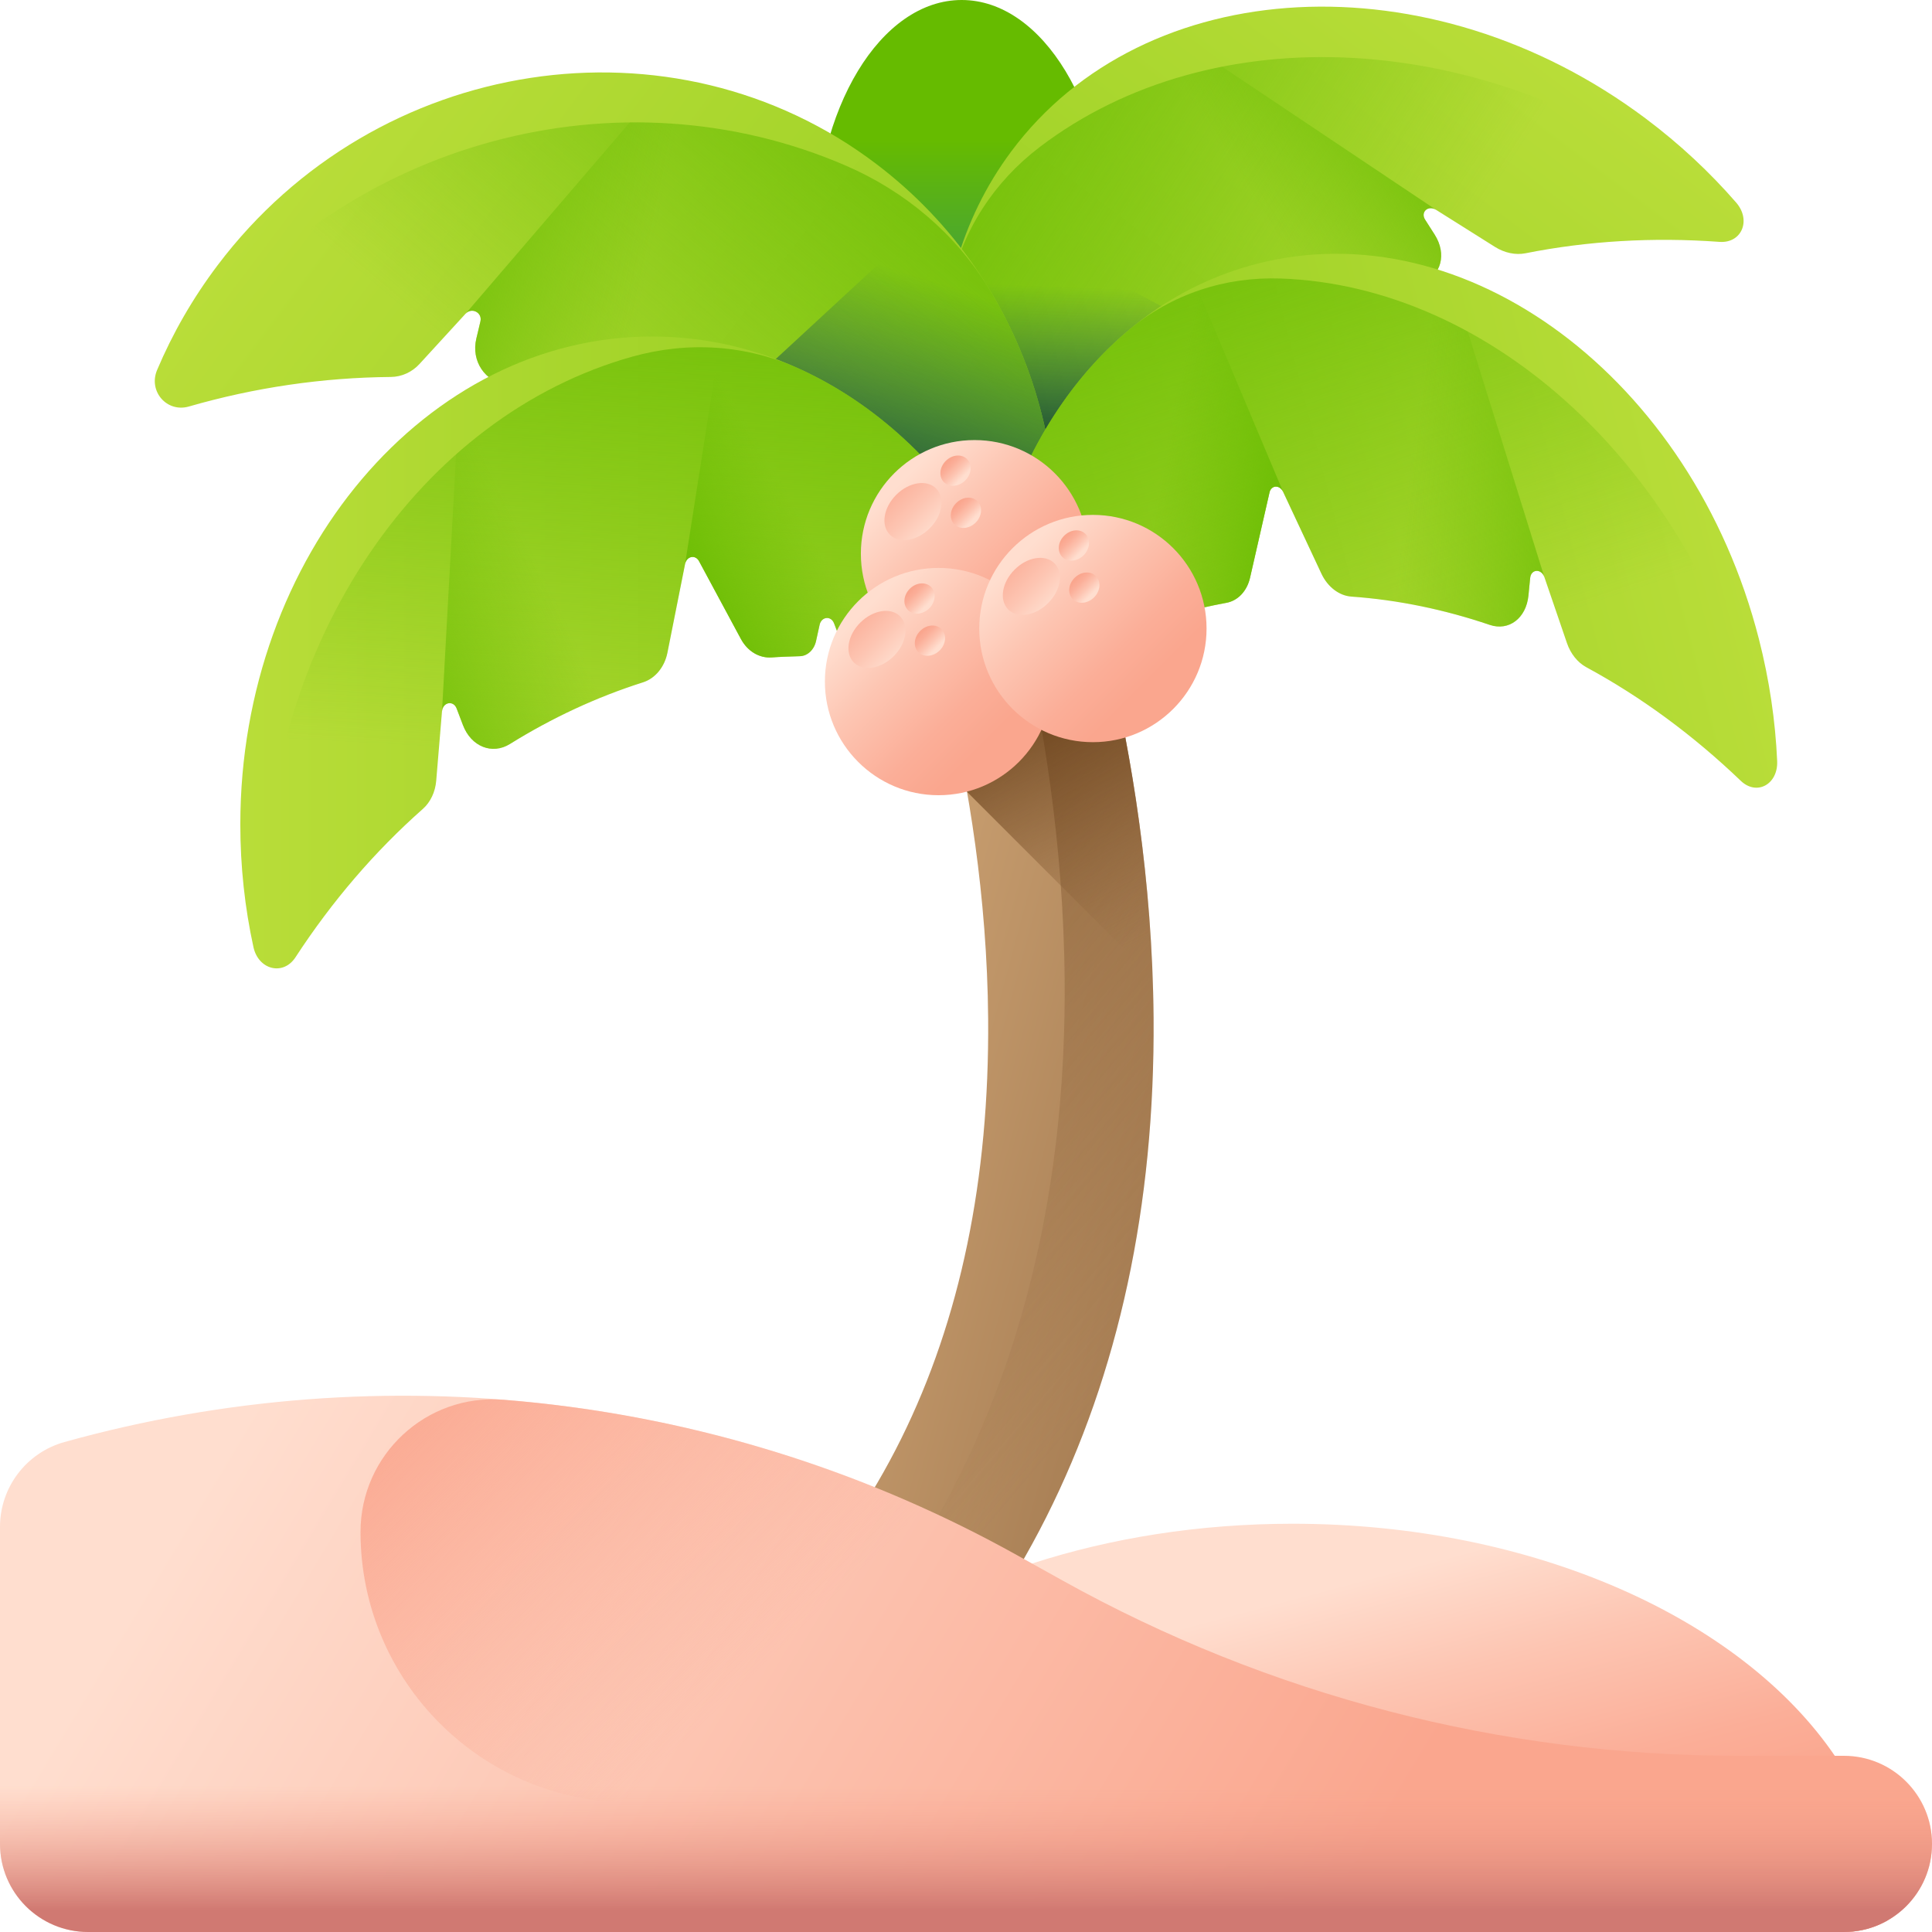 <svg id="Capa_1" enable-background="new 0 0 510 510" height="512" viewBox="0 0 510 510" width="512" xmlns="http://www.w3.org/2000/svg" xmlns:xlink="http://www.w3.org/1999/xlink"><linearGradient id="SVGID_1_" gradientUnits="userSpaceOnUse" x1="229.991" x2="310.774" y1="311.891" y2="333.724"><stop offset="0" stop-color="#c59b6d"/><stop offset="1" stop-color="#a57c52"/></linearGradient><linearGradient id="lg1"><stop offset="0" stop-color="#8c6239" stop-opacity="0"/><stop offset=".52" stop-color="#734a23" stop-opacity=".52"/><stop offset="1" stop-color="#603813"/></linearGradient><linearGradient id="SVGID_2_" gradientUnits="userSpaceOnUse" x1="290.183" x2="114.061" xlink:href="#lg1" y1="368.411" y2="219.944"/><linearGradient id="SVGID_3_" gradientUnits="userSpaceOnUse" x1="308.114" x2="268.864" xlink:href="#lg1" y1="245.457" y2="172.957"/><linearGradient id="SVGID_4_" gradientUnits="userSpaceOnUse" x1="253.857" x2="253.857" y1="37.077" y2="132.89"><stop offset="0" stop-color="#6b0"/><stop offset="1" stop-color="#0b799d"/></linearGradient><linearGradient id="lg2"><stop offset="0" stop-color="#b9dd39"/><stop offset="1" stop-color="#90cc1c"/></linearGradient><linearGradient id="SVGID_5_" gradientTransform="matrix(-.499 .665 .8 .6 -1830.066 905.17)" gradientUnits="userSpaceOnUse" x1="-2474.716" x2="-2225.57" xlink:href="#lg2" y1="1241.501" y2="1241.501"/><linearGradient id="lg3"><stop offset="0" stop-color="#6b0" stop-opacity="0"/><stop offset="1" stop-color="#6b0"/></linearGradient><linearGradient id="SVGID_6_" gradientTransform="matrix(-.499 .665 .8 .6 -1830.066 905.17)" gradientUnits="userSpaceOnUse" x1="-2346.209" x2="-2337.209" xlink:href="#lg3" y1="1270.314" y2="1105.314"/><linearGradient id="SVGID_7_" gradientTransform="matrix(-.499 .665 .8 .6 -1830.066 905.17)" gradientUnits="userSpaceOnUse" x1="-2367.481" x2="-2430.981" xlink:href="#lg3" y1="1241.586" y2="1272.086"/><linearGradient id="SVGID_8_" gradientUnits="userSpaceOnUse" x1="284.439" x2="282.439" y1="75.847" y2="127.347"><stop offset="0" stop-color="#07485e" stop-opacity="0"/><stop offset=".269" stop-color="#074459" stop-opacity=".269"/><stop offset=".609" stop-color="#053849" stop-opacity=".609"/><stop offset=".987" stop-color="#03242f" stop-opacity=".987"/><stop offset="1" stop-color="#03232e"/></linearGradient><linearGradient id="SVGID_9_" gradientTransform="matrix(.758 .572 -.589 .781 116.489 698.815)" gradientUnits="userSpaceOnUse" x1="-448.194" x2="-199.048" xlink:href="#lg2" y1="-521.952" y2="-521.952"/><linearGradient id="SVGID_10_" gradientTransform="matrix(.758 .572 -.589 .781 116.489 698.815)" gradientUnits="userSpaceOnUse" x1="-319.687" x2="-310.687" xlink:href="#lg3" y1="-493.139" y2="-658.139"/><linearGradient id="SVGID_11_" gradientTransform="matrix(.758 .572 -.589 .781 116.489 698.815)" gradientUnits="userSpaceOnUse" x1="-340.959" x2="-404.459" xlink:href="#lg3" y1="-521.867" y2="-491.367"/><linearGradient id="SVGID_12_" gradientUnits="userSpaceOnUse" x1="256.692" x2="235.692" y1="77.376" y2="145.376"><stop offset="0" stop-color="#07485e" stop-opacity="0"/><stop offset=".302" stop-color="#07455a" stop-opacity=".302"/><stop offset=".578" stop-color="#063d4f" stop-opacity=".578"/><stop offset=".842" stop-color="#042e3d" stop-opacity=".842"/><stop offset="1" stop-color="#03232e"/></linearGradient><linearGradient id="SVGID_13_" gradientUnits="userSpaceOnUse" x1="63.44" x2="273.586" xlink:href="#lg2" y1="172.229" y2="172.229"/><linearGradient id="SVGID_14_" gradientUnits="userSpaceOnUse" x1="171.874" x2="180.812" xlink:href="#lg3" y1="200.459" y2="36.589"/><linearGradient id="SVGID_15_" gradientUnits="userSpaceOnUse" x1="151.58" x2="97.286" xlink:href="#lg3" y1="168.688" y2="194.766"/><linearGradient id="SVGID_16_" gradientUnits="userSpaceOnUse" x1="216.113" x2="181.246" xlink:href="#lg3" y1="144.328" y2="164.574"/><linearGradient id="SVGID_17_" gradientTransform="matrix(-.78 .199 .248 .969 -1773.573 236.735)" gradientUnits="userSpaceOnUse" x1="-2713.942" x2="-2464.796" xlink:href="#lg2" y1="442.828" y2="442.828"/><linearGradient id="SVGID_18_" gradientTransform="matrix(-.78 .199 .248 .969 -1773.573 236.735)" gradientUnits="userSpaceOnUse" x1="-2585.435" x2="-2576.435" xlink:href="#lg3" y1="471.642" y2="306.642"/><linearGradient id="SVGID_19_" gradientTransform="matrix(-.78 .199 .248 .969 -1773.573 236.735)" gradientUnits="userSpaceOnUse" x1="-2606.707" x2="-2670.207" xlink:href="#lg3" y1="442.914" y2="473.414"/><linearGradient id="SVGID_20_" gradientTransform="matrix(-.78 .199 .248 .969 -1773.573 236.735)" gradientUnits="userSpaceOnUse" x1="-2531.937" x2="-2573.271" xlink:href="#lg3" y1="415.811" y2="439.811"/><linearGradient id="lg4"><stop offset="0" stop-color="#ffdecf"/><stop offset=".359" stop-color="#fdc5b2"/><stop offset=".761" stop-color="#fbae98"/><stop offset="1" stop-color="#faa68e"/></linearGradient><linearGradient id="SVGID_21_" gradientUnits="userSpaceOnUse" x1="238.063" x2="271.501" xlink:href="#lg4" y1="126.979" y2="160.418"/><linearGradient id="SVGID_22_" gradientUnits="userSpaceOnUse" x1="246.563" x2="231.28" xlink:href="#lg4" y1="140.604" y2="125.321"/><linearGradient id="SVGID_23_" gradientUnits="userSpaceOnUse" x1="254.077" x2="250.011" xlink:href="#lg4" y1="126.089" y2="122.023"/><linearGradient id="SVGID_24_" gradientUnits="userSpaceOnUse" x1="256.827" x2="252.761" xlink:href="#lg4" y1="137.214" y2="133.148"/><linearGradient id="SVGID_25_" gradientUnits="userSpaceOnUse" x1="228.563" x2="262.001" xlink:href="#lg4" y1="160.729" y2="194.168"/><linearGradient id="SVGID_26_" gradientUnits="userSpaceOnUse" x1="237.063" x2="221.78" xlink:href="#lg4" y1="174.354" y2="159.071"/><linearGradient id="SVGID_27_" gradientUnits="userSpaceOnUse" x1="244.577" x2="240.511" xlink:href="#lg4" y1="159.839" y2="155.773"/><linearGradient id="SVGID_28_" gradientUnits="userSpaceOnUse" x1="247.327" x2="243.261" xlink:href="#lg4" y1="170.964" y2="166.898"/><linearGradient id="SVGID_29_" gradientUnits="userSpaceOnUse" x1="269.313" x2="302.751" xlink:href="#lg4" y1="146.729" y2="180.168"/><linearGradient id="SVGID_30_" gradientUnits="userSpaceOnUse" x1="277.813" x2="262.53" xlink:href="#lg4" y1="160.354" y2="145.071"/><linearGradient id="SVGID_31_" gradientUnits="userSpaceOnUse" x1="285.327" x2="281.261" xlink:href="#lg4" y1="145.839" y2="141.773"/><linearGradient id="SVGID_32_" gradientUnits="userSpaceOnUse" x1="288.077" x2="284.011" xlink:href="#lg4" y1="156.964" y2="152.898"/><linearGradient id="SVGID_33_" gradientUnits="userSpaceOnUse" x1="320.991" x2="342.14" xlink:href="#lg4" y1="427.146" y2="506.859"/><linearGradient id="SVGID_34_" gradientUnits="userSpaceOnUse" x1="65.149" x2="334.79" y1="372.49" y2="534.763"><stop offset="0" stop-color="#ffdecf"/><stop offset="1" stop-color="#faa68e"/></linearGradient><linearGradient id="SVGID_35_" gradientUnits="userSpaceOnUse" x1="245.534" x2="157.687" y1="396.728" y2="306.441"><stop offset="0" stop-color="#faa68e" stop-opacity="0"/><stop offset="1" stop-color="#faa68e"/></linearGradient><linearGradient id="SVGID_36_" gradientUnits="userSpaceOnUse" x1="255" x2="255" y1="471.199" y2="504.198"><stop offset="0" stop-color="#faa68e" stop-opacity="0"/><stop offset="1" stop-color="#d07972"/></linearGradient><g><g><g><path d="m179.173 497.663c-7.178 0-14.208-3.536-18.381-10.021-6.525-10.141-3.594-23.65 6.546-30.175 62.709-40.352 94.171-103.78 93.508-188.521-.51-65.186-20.387-118.146-20.588-118.673-4.289-11.27 1.369-23.882 12.638-28.172 11.275-4.29 23.882 1.369 28.172 12.638.934 2.453 22.873 60.911 23.443 133.865.775 99.281-38.488 177.286-113.544 225.583-3.654 2.353-7.748 3.476-11.794 3.476z" fill="url(#SVGID_1_)"/><path d="m281.069 134.739c-3.927-10.316-14.823-15.905-25.287-13.491.703 1.146 1.321 2.364 1.816 3.666.934 2.453 22.873 60.911 23.443 133.865.775 99.281-38.488 177.286-113.544 225.583-2.183 1.404-4.523 2.362-6.915 2.912.075.121.134.247.211.367 4.173 6.485 11.202 10.021 18.381 10.021 4.046 0 8.14-1.124 11.795-3.475 75.057-48.298 114.319-126.303 113.544-225.583-.571-72.954-22.51-131.412-23.444-133.865z" fill="url(#SVGID_2_)"/><path d="m252.897 122.101c-11.269 4.29-16.927 16.903-12.638 28.172.134.35 8.96 23.873 15.014 58.75l49.006 49.006c-2.431-67.952-22.322-120.958-23.21-123.29-4.29-11.269-16.897-16.928-28.172-12.638z" fill="url(#SVGID_3_)"/></g><g><ellipse cx="253.857" cy="64" fill="url(#SVGID_4_)" rx="38.75" ry="64"/><g><path d="m376.196 57.987 2.513 3.937c3.273 5.128 1.747 10.829-3.336 12.77-12.045 4.598-23.401 10.586-33.82 17.947-2.708 1.913-6.57 2.079-10.078.384l-21.487-10.381c-1.898-.917-3.635.624-2.772 2.459l9.885 21.04c1.572 3.346 1.212 6.915-.911 9.342-1.286 1.47-3.203 3.846-4.659 5.675-1.238 1.555-3.569 1.947-5.722.964-1.225-.559-2.625-1.202-3.984-1.828-2.039-.939-3.75.909-2.565 2.771l1.775 2.79c2.021 3.176 2.216 6.845.545 9.599-6.221 10.255-11.049 21.118-14.526 32.399-1.837 5.958-10.586 6.124-14.7.206-28.52-41.025-32.291-91.937-5.434-128.052 35.224-47.366 110.713-51.301 167.502-8.722 8.958 6.717 16.935 14.185 23.882 22.184 4.056 4.671 1.451 10.801-4.409 10.375-17.544-1.275-34.788-.259-51.217 3.012-2.608.519-5.527-.1-8.036-1.679l-15.555-9.79c-2.082-1.308-4.18.579-2.891 2.598z" fill="url(#SVGID_5_)"/><path d="m250.946 75.453c3.202-14.891 11.566-27.524 23.481-36.613 45.385-34.621 117.361-31.743 173.984 10.742 4.103 3.079 8.029 6.294 11.774 9.628-.416 2.758-2.753 4.895-6.291 4.637-17.544-1.275-34.789-.259-51.22 3.012-2.607.519-5.525-.101-8.034-1.68l-15.555-9.79c-2.08-1.309-4.178.578-2.889 2.597l2.513 3.937c3.273 5.128 1.747 10.829-3.336 12.77-12.045 4.598-23.401 10.585-33.82 17.947-2.708 1.913-6.57 2.079-10.078.384l-21.487-10.381c-1.898-.917-3.635.624-2.772 2.459l9.885 21.04c1.572 3.346 1.212 6.915-.911 9.342-1.286 1.47-3.203 3.846-4.659 5.675-1.238 1.555-3.569 1.947-5.722.964-1.225-.559-2.625-1.202-3.985-1.828-2.04-.939-3.75.909-2.565 2.771l1.775 2.79c2.021 3.176 2.216 6.845.545 9.599-6.221 10.255-11.05 21.119-14.527 32.4-1.843 5.979-10.607 6.099-14.733.159-20.025-28.832-27.828-62.539-21.373-92.561z" fill="url(#SVGID_6_)"/><path d="m287.052 167.851c3.477-11.282 8.31-22.139 14.528-32.392 1.671-2.76 1.47-6.425-.547-9.601l-1.773-2.786c-1.187-1.868.524-3.714 2.56-2.779 1.366.629 2.76 1.27 3.991 1.83 2.147.987 4.479.595 5.72-.959 1.45-1.833 3.37-4.209 4.658-5.675 2.124-2.43 2.485-5.995.913-9.348l-9.883-21.035c-.871-1.839.873-3.379 2.773-2.463l21.48 10.378c3.513 1.7 7.372 1.539 10.084-.377 10.415-7.365 21.769-13.35 33.82-17.949 5.08-1.938 6.609-7.642 3.333-12.773l-2.512-3.933c-1.296-2.022.806-3.907 2.886-2.597l-56.465-37.781c-17.778 3.483-34.243 10.582-48.196 21.229-11.91 9.092-20.272 21.72-23.474 36.618-6.457 30.016 1.345 63.724 21.369 92.555 4.132 5.939 12.898 5.82 14.735-.162z" fill="url(#SVGID_7_)"/><path d="m287.052 167.851c3.477-11.282 8.31-22.139 14.528-32.392 1.671-2.76 1.47-6.425-.547-9.601l-1.773-2.786c-1.187-1.868.524-3.714 2.56-2.779 1.366.629 2.76 1.27 3.991 1.83 2.147.987 4.479.595 5.72-.959 1.45-1.833 3.37-4.209 4.658-5.675 2.124-2.43 2.485-5.995.913-9.348l-9.883-21.035c-.871-1.839.873-3.379 2.773-2.463l-50.897-27.157c-3.814 6.017-6.584 12.724-8.147 19.973-6.457 30.016 1.345 63.724 21.369 92.555 4.132 5.938 12.898 5.819 14.735-.163z" fill="url(#SVGID_8_)"/></g><g><path d="m126.819 84.849-1.081 4.546c-1.408 5.921 2.29 11.408 8.197 12.307 13.999 2.131 27.818 5.823 41.199 11.115 3.478 1.375 7.474.725 10.412-1.748l17.989-15.141c1.589-1.337 3.937-.136 3.748 1.918l-2.165 23.542c-.344 3.744 1.364 7.305 4.439 9.328 1.862 1.225 4.708 3.24 6.879 4.795 1.846 1.322 4.368 1.227 6.192-.231 1.038-.83 2.222-1.782 3.372-2.709 1.725-1.39 4.162.131 3.654 2.28l-.76 3.22c-.866 3.666.314 7.447 3.051 9.899 10.191 9.131 19.192 19.179 26.973 29.938 4.11 5.683 13.086 3.995 15.054-2.91 13.64-47.866-1.648-100.554-42.58-131.663-53.684-40.8-132.069-28.79-173.925 26.658-6.603 8.747-11.924 18.051-15.994 27.679-2.377 5.622 2.58 11.316 8.39 9.639 17.394-5.023 35.344-7.647 53.311-7.8 2.852-.024 5.593-1.274 7.556-3.417l12.169-13.279c1.627-1.776 4.474-.298 3.92 2.034z" fill="url(#SVGID_9_)"/><path d="m260.984 76.069c-8.857-14.497-22.126-25.598-37.679-32.333-59.247-25.654-131.493-7.445-173.216 47.872-3.024 4.009-5.815 8.118-8.377 12.312 1.46 2.723 4.644 4.404 8.152 3.391 17.395-5.023 35.345-7.647 53.314-7.8 2.851-.024 5.591-1.275 7.554-3.417l12.169-13.279c1.627-1.775 4.474-.298 3.919 2.034l-1.081 4.546c-1.408 5.921 2.29 11.408 8.197 12.307 13.999 2.131 27.818 5.822 41.199 11.115 3.478 1.376 7.474.725 10.412-1.748l17.989-15.141c1.589-1.337 3.937-.136 3.748 1.918l-2.165 23.542c-.344 3.744 1.364 7.305 4.439 9.328 1.862 1.225 4.708 3.24 6.879 4.795 1.846 1.323 4.368 1.227 6.192-.231 1.038-.83 2.222-1.782 3.372-2.709 1.725-1.39 4.162.131 3.654 2.28l-.76 3.22c-.866 3.666.314 7.447 3.051 9.899 10.192 9.131 19.193 19.179 26.974 29.939 4.124 5.703 13.098 3.965 15.069-2.965 9.568-33.636 4.852-69.647-13.005-98.875z" fill="url(#SVGID_10_)"/><path d="m258.918 177.904c-7.781-10.761-16.784-20.8-26.972-29.931-2.739-2.458-3.911-6.236-3.05-9.902l.759-3.215c.507-2.155-1.929-3.674-3.652-2.289-1.155.931-2.334 1.88-3.378 2.712-1.817 1.462-4.34 1.557-6.188.237-2.167-1.561-5.015-3.574-6.878-4.796-3.077-2.026-4.785-5.583-4.443-9.334l2.165-23.537c.196-2.059-2.159-3.259-3.751-1.922l-17.984 15.136c-2.94 2.478-6.932 3.133-10.415 1.756-13.378-5.297-27.194-8.987-41.2-11.116-5.903-.897-9.605-6.386-8.195-12.311l1.082-4.542c.56-2.336-2.29-3.811-3.916-2.034l43.329-50.49c19.421-.223 38.863 3.518 57.078 11.409 15.55 6.739 28.814 17.834 37.674 32.339 17.857 29.222 22.574 65.232 13.007 98.866-1.977 6.931-10.952 8.67-15.072 2.964z" fill="url(#SVGID_11_)"/><path d="m258.918 177.904c-7.781-10.761-16.784-20.8-26.972-29.931-2.739-2.458-3.911-6.236-3.05-9.902l.759-3.215c.507-2.155-1.929-3.674-3.652-2.289-1.155.931-2.334 1.88-3.378 2.712-1.817 1.462-4.34 1.557-6.188.237-2.167-1.561-5.015-3.574-6.878-4.796-3.077-2.026-4.785-5.583-4.443-9.334l2.165-23.537c.196-2.059-2.159-3.259-3.751-1.922l41.649-38.48c6.147 5.323 11.489 11.571 15.805 18.627 17.857 29.222 22.574 65.232 13.007 98.866-1.978 6.931-10.953 8.67-15.073 2.964z" fill="url(#SVGID_12_)"/></g><g><path d="m120.542 187.031 1.664 4.373c2.168 5.696 7.722 7.896 12.39 4.995 11.062-6.875 22.832-12.365 35.146-16.281 3.201-1.018 5.685-4.007 6.446-7.831l4.657-23.417c.411-2.068 2.718-2.533 3.682-.741l11.052 20.534c1.757 3.265 4.873 5.119 8.133 4.878 1.975-.146 5.07-.254 7.44-.321 2.015-.057 3.752-1.687 4.265-3.998.292-1.315.622-2.821.942-4.284.479-2.195 3.02-2.454 3.809-.389l1.183 3.095c1.346 3.523 4.204 5.881 7.455 6.197 12.106 1.178 23.858 3.836 35.126 7.825 5.952 2.107 11.412-4.793 9.115-11.635-15.922-47.434-54.929-81.005-100.576-81.197-59.865-.252-109.006 57.769-109.031 128.747-.004 11.197 1.199 22.059 3.461 32.417 1.321 6.048 7.879 7.643 11.101 2.7 9.644-14.798 20.965-27.982 33.619-39.16 2.009-1.775 3.283-4.48 3.529-7.436l1.526-18.318c.204-2.449 3.012-2.996 3.866-.753z" fill="url(#SVGID_13_)"/><path d="m210.951 97.329c-14.029-6.376-29.369-7.267-43.995-3.192-55.712 15.524-97.189 74.824-97.189 145.613 0 5.13.219 10.199.644 15.196 2.491 1.323 5.647.735 7.591-2.249 9.645-14.799 20.966-27.983 33.621-39.162 2.008-1.774 3.281-4.48 3.527-7.434l1.526-18.318c.204-2.449 3.012-2.995 3.866-.752l1.664 4.373c2.168 5.696 7.722 7.896 12.39 4.995 11.062-6.875 22.832-12.365 35.146-16.281 3.201-1.018 5.685-4.007 6.446-7.831l4.657-23.417c.411-2.068 2.718-2.533 3.683-.741l11.052 20.534c1.757 3.265 4.873 5.119 8.133 4.878 1.975-.146 5.07-.254 7.44-.321 2.015-.057 3.752-1.687 4.265-3.998.292-1.315.622-2.821.942-4.285.479-2.195 3.02-2.454 3.809-.388l1.183 3.095c1.346 3.523 4.204 5.881 7.455 6.197 12.106 1.178 23.859 3.836 35.127 7.825 5.973 2.114 11.404-4.824 9.097-11.689-11.2-33.322-33.796-59.794-62.08-72.648z" fill="url(#SVGID_14_)"/><path d="m263.932 181.663c-11.269-3.99-23.018-6.64-35.122-7.82-3.256-.32-6.107-2.68-7.456-6.2l-1.181-3.09c-.793-2.07-3.332-1.81-3.812.38-.321 1.47-.649 2.97-.945 4.29-.506 2.31-2.244 3.94-4.259 4-2.37.06-5.466.17-7.439.32-3.264.24-6.377-1.61-8.139-4.88l-11.049-20.53c-.962-1.8-3.273-1.33-3.686.74l-4.656 23.41c-.759 3.83-3.239 6.82-6.444 7.84-12.315 3.91-24.081 9.4-35.147 16.28-4.664 2.9-10.223.7-12.391-5l-1.662-4.37c-.852-2.25-3.661-1.7-3.863.75l3.72-67.84c13.647-12.13 29.428-21.04 46.559-25.81 14.626-4.07 29.96-3.18 43.995 3.2 28.281 12.85 50.878 39.32 62.079 72.64 2.302 6.87-3.13 13.81-9.102 11.69z" fill="url(#SVGID_15_)"/><path d="m263.932 181.663c-11.269-3.99-23.018-6.64-35.122-7.82-3.256-.32-6.107-2.68-7.456-6.2l-1.181-3.09c-.793-2.07-3.332-1.81-3.812.38-.321 1.47-.649 2.97-.945 4.29-.506 2.31-2.244 3.94-4.259 4-2.37.06-5.466.17-7.439.32-3.264.24-6.377-1.61-8.139-4.88l-11.049-20.53c-.962-1.8-3.273-1.33-3.686.74l8.949-57.01c7.203.56 14.33 2.37 21.163 5.47 28.281 12.85 50.878 39.32 62.079 72.64 2.301 6.87-3.131 13.81-9.103 11.69z" fill="url(#SVGID_16_)"/></g><g><path d="m403.927 152.553-.456 4.63c-.594 6.031-5.186 9.476-10.222 7.768-11.933-4.046-24.177-6.584-36.535-7.467-3.212-.23-6.25-2.539-7.9-6.064l-10.105-21.587c-.893-1.907-3.141-1.812-3.589.152l-5.136 22.507c-.817 3.579-3.239 6.112-6.314 6.648-1.863.325-4.752.952-6.96 1.448-1.878.421-3.888-.747-4.935-2.865-.596-1.205-1.274-2.586-1.932-3.928-.987-2.013-3.4-1.663-3.619.524l-.328 3.278c-.373 3.731-2.432 6.691-5.36 7.766-10.904 4.003-21.114 9.356-30.547 15.884-4.983 3.448-11.741-1.946-11.311-9.118 2.979-49.721 30.741-91.466 72.907-102.441 55.303-14.394 115.117 30.204 132.715 98.966 2.776 10.847 4.354 21.656 4.826 32.225.276 6.171-5.394 9.268-9.598 5.24-12.584-12.058-26.317-22.155-40.788-29.994-2.297-1.244-4.146-3.565-5.105-6.37l-5.947-17.387c-.795-2.325-3.527-2.19-3.761.185z" fill="url(#SVGID_17_)"/><path d="m298.105 87.013c11.395-9.493 25.362-13.983 39.897-13.491 55.367 1.872 108.409 49.522 125.938 118.106 1.27 4.97 2.323 9.933 3.167 14.875-1.976 1.87-5.04 2.047-7.578-.384-12.584-12.058-26.318-22.156-40.79-29.995-2.296-1.244-4.144-3.565-5.103-6.369l-5.947-17.387c-.795-2.324-3.527-2.19-3.761.185l-.456 4.63c-.594 6.031-5.186 9.476-10.222 7.768-11.933-4.046-24.177-6.584-36.535-7.467-3.212-.229-6.25-2.539-7.9-6.064l-10.105-21.587c-.893-1.907-3.141-1.812-3.589.152l-5.136 22.507c-.817 3.579-3.239 6.112-6.314 6.648-1.863.325-4.752.952-6.96 1.448-1.878.421-3.888-.747-4.935-2.865-.596-1.205-1.274-2.586-1.932-3.928-.987-2.013-3.4-1.664-3.619.524l-.327 3.278c-.373 3.731-2.432 6.691-5.36 7.766-10.904 4.003-21.115 9.356-30.548 15.884-5 3.46-11.741-1.978-11.307-9.175 2.104-34.932 16.446-65.92 39.422-85.059z" fill="url(#SVGID_18_)"/><path d="m269.99 181.243c9.433-6.529 19.643-11.874 30.545-15.878 2.932-1.08 4.984-4.04 5.36-7.769l.327-3.273c.221-2.193 2.633-2.541 3.62-.533.66 1.348 1.336 2.724 1.936 3.933 1.04 2.118 3.051 3.287 4.93 2.869 2.207-.502 5.097-1.127 6.959-1.448 3.078-.539 5.498-3.067 6.319-6.652l5.135-22.502c.444-1.971 2.697-2.062 3.592-.154l10.103 21.58c1.65 3.531 4.684 5.842 7.901 6.073 12.357.878 24.598 3.415 36.536 7.466 5.032 1.707 9.627-1.738 10.221-7.773l.455-4.627c.231-2.381 2.964-2.512 3.758-.186l-20.24-64.849c-15.625-8.527-32.426-13.429-49.449-14.001-14.534-.486-28.495 4-39.895 13.499-22.973 19.134-37.316 50.121-39.424 85.051-.429 7.2 6.313 12.64 11.311 9.174z" fill="url(#SVGID_19_)"/><path d="m269.99 181.243c9.433-6.529 19.643-11.874 30.545-15.878 2.932-1.08 4.984-4.04 5.36-7.769l.327-3.273c.221-2.193 2.633-2.541 3.62-.533.66 1.348 1.336 2.724 1.936 3.933 1.04 2.118 3.051 3.287 4.93 2.869 2.207-.502 5.097-1.127 6.959-1.448 3.078-.539 5.498-3.067 6.319-6.652l5.135-22.502c.444-1.971 2.697-2.062 3.592-.154l-22.393-53.119c-6.523 2.245-12.666 5.683-18.217 10.302-22.973 19.134-37.316 50.121-39.424 85.051-.429 7.199 6.313 12.639 11.311 9.173z" fill="url(#SVGID_20_)"/></g></g><g><g><circle cx="257.25" cy="146.167" fill="url(#SVGID_21_)" r="30"/><path d="m245.419 139.461c-3.368 3.368-8.077 4.12-10.518 1.679s-1.689-7.15 1.679-10.518 8.077-4.12 10.518-1.679 1.69 7.15-1.679 10.518z" fill="url(#SVGID_22_)"/><path d="m254.808 126.82c-1.685 1.685-4.204 1.898-5.626.476s-1.209-3.941.476-5.626 4.204-1.898 5.626-.476 1.209 3.941-.476 5.626z" fill="url(#SVGID_23_)"/><path d="m257.558 137.945c-1.685 1.685-4.204 1.898-5.626.476s-1.209-3.941.476-5.626 4.204-1.898 5.626-.476 1.209 3.941-.476 5.626z" fill="url(#SVGID_24_)"/></g><g><circle cx="247.75" cy="179.917" fill="url(#SVGID_25_)" r="30"/><path d="m235.919 173.211c-3.368 3.368-8.077 4.12-10.518 1.679s-1.689-7.15 1.679-10.518 8.077-4.12 10.518-1.679 1.69 7.15-1.679 10.518z" fill="url(#SVGID_26_)"/><path d="m245.308 160.57c-1.685 1.685-4.204 1.898-5.626.476s-1.209-3.941.476-5.626 4.204-1.898 5.626-.476 1.209 3.941-.476 5.626z" fill="url(#SVGID_27_)"/><path d="m248.058 171.695c-1.685 1.685-4.204 1.898-5.626.476s-1.209-3.941.476-5.626 4.204-1.898 5.626-.476 1.209 3.941-.476 5.626z" fill="url(#SVGID_28_)"/></g><g><circle cx="288.5" cy="165.917" fill="url(#SVGID_29_)" r="30"/><path d="m276.669 159.211c-3.368 3.368-8.077 4.12-10.518 1.679s-1.689-7.15 1.679-10.518 8.077-4.12 10.518-1.679c2.442 2.441 1.69 7.15-1.679 10.518z" fill="url(#SVGID_30_)"/><path d="m286.058 146.57c-1.685 1.685-4.204 1.898-5.626.476s-1.209-3.941.476-5.626 4.204-1.898 5.626-.476 1.209 3.941-.476 5.626z" fill="url(#SVGID_31_)"/><path d="m288.808 157.695c-1.685 1.685-4.204 1.898-5.626.476s-1.209-3.941.476-5.626 4.204-1.898 5.626-.476 1.209 3.941-.476 5.626z" fill="url(#SVGID_32_)"/></g></g></g><g><path d="m498.202 506.34v.647c-3.38 1.915-7.296 3.014-11.457 3.014h-302.413c-.061-1.22-.098-2.44-.098-3.66 0-41.142 35.981-76.707 88.201-93.606 20.778-6.735 44.119-10.505 68.789-10.505 63.665 0 118.484 25.134 143.117 61.261 8.907 13.066 13.861 27.573 13.861 42.849z" fill="url(#SVGID_33_)"/><path d="m17.013 380.661c84.465-23.54 174.806-12.817 251.415 29.84l12.021 6.694c54.523 30.359 115.894 46.294 178.299 46.294h27.996c12.844 0 23.256 10.412 23.256 23.256 0 12.843-10.412 23.255-23.256 23.255h-463.488c-12.844 0-23.256-10.412-23.256-23.256v-83.681c0-10.439 6.956-19.599 17.013-22.402z" fill="url(#SVGID_34_)"/><path d="m486.744 463.489h-27.996c-62.405 0-123.776-15.934-178.299-46.293l-12.022-6.694c-42.14-23.464-88.435-37.254-135.622-41.001-20.303-1.612-37.638 14.53-37.638 34.897 0 39.455 31.985 71.44 71.44 71.44h340.672c-3.909-7.345-11.634-12.349-20.535-12.349z" fill="url(#SVGID_35_)"/><path d="m0 486.744c0 12.844 10.412 23.256 23.256 23.256h463.489c12.843 0 23.255-10.412 23.255-23.256s-10.412-23.256-23.256-23.256h-27.996c-38.433 0-76.472-6.053-112.763-17.788h-345.985z" fill="url(#SVGID_36_)"/></g></g></svg>